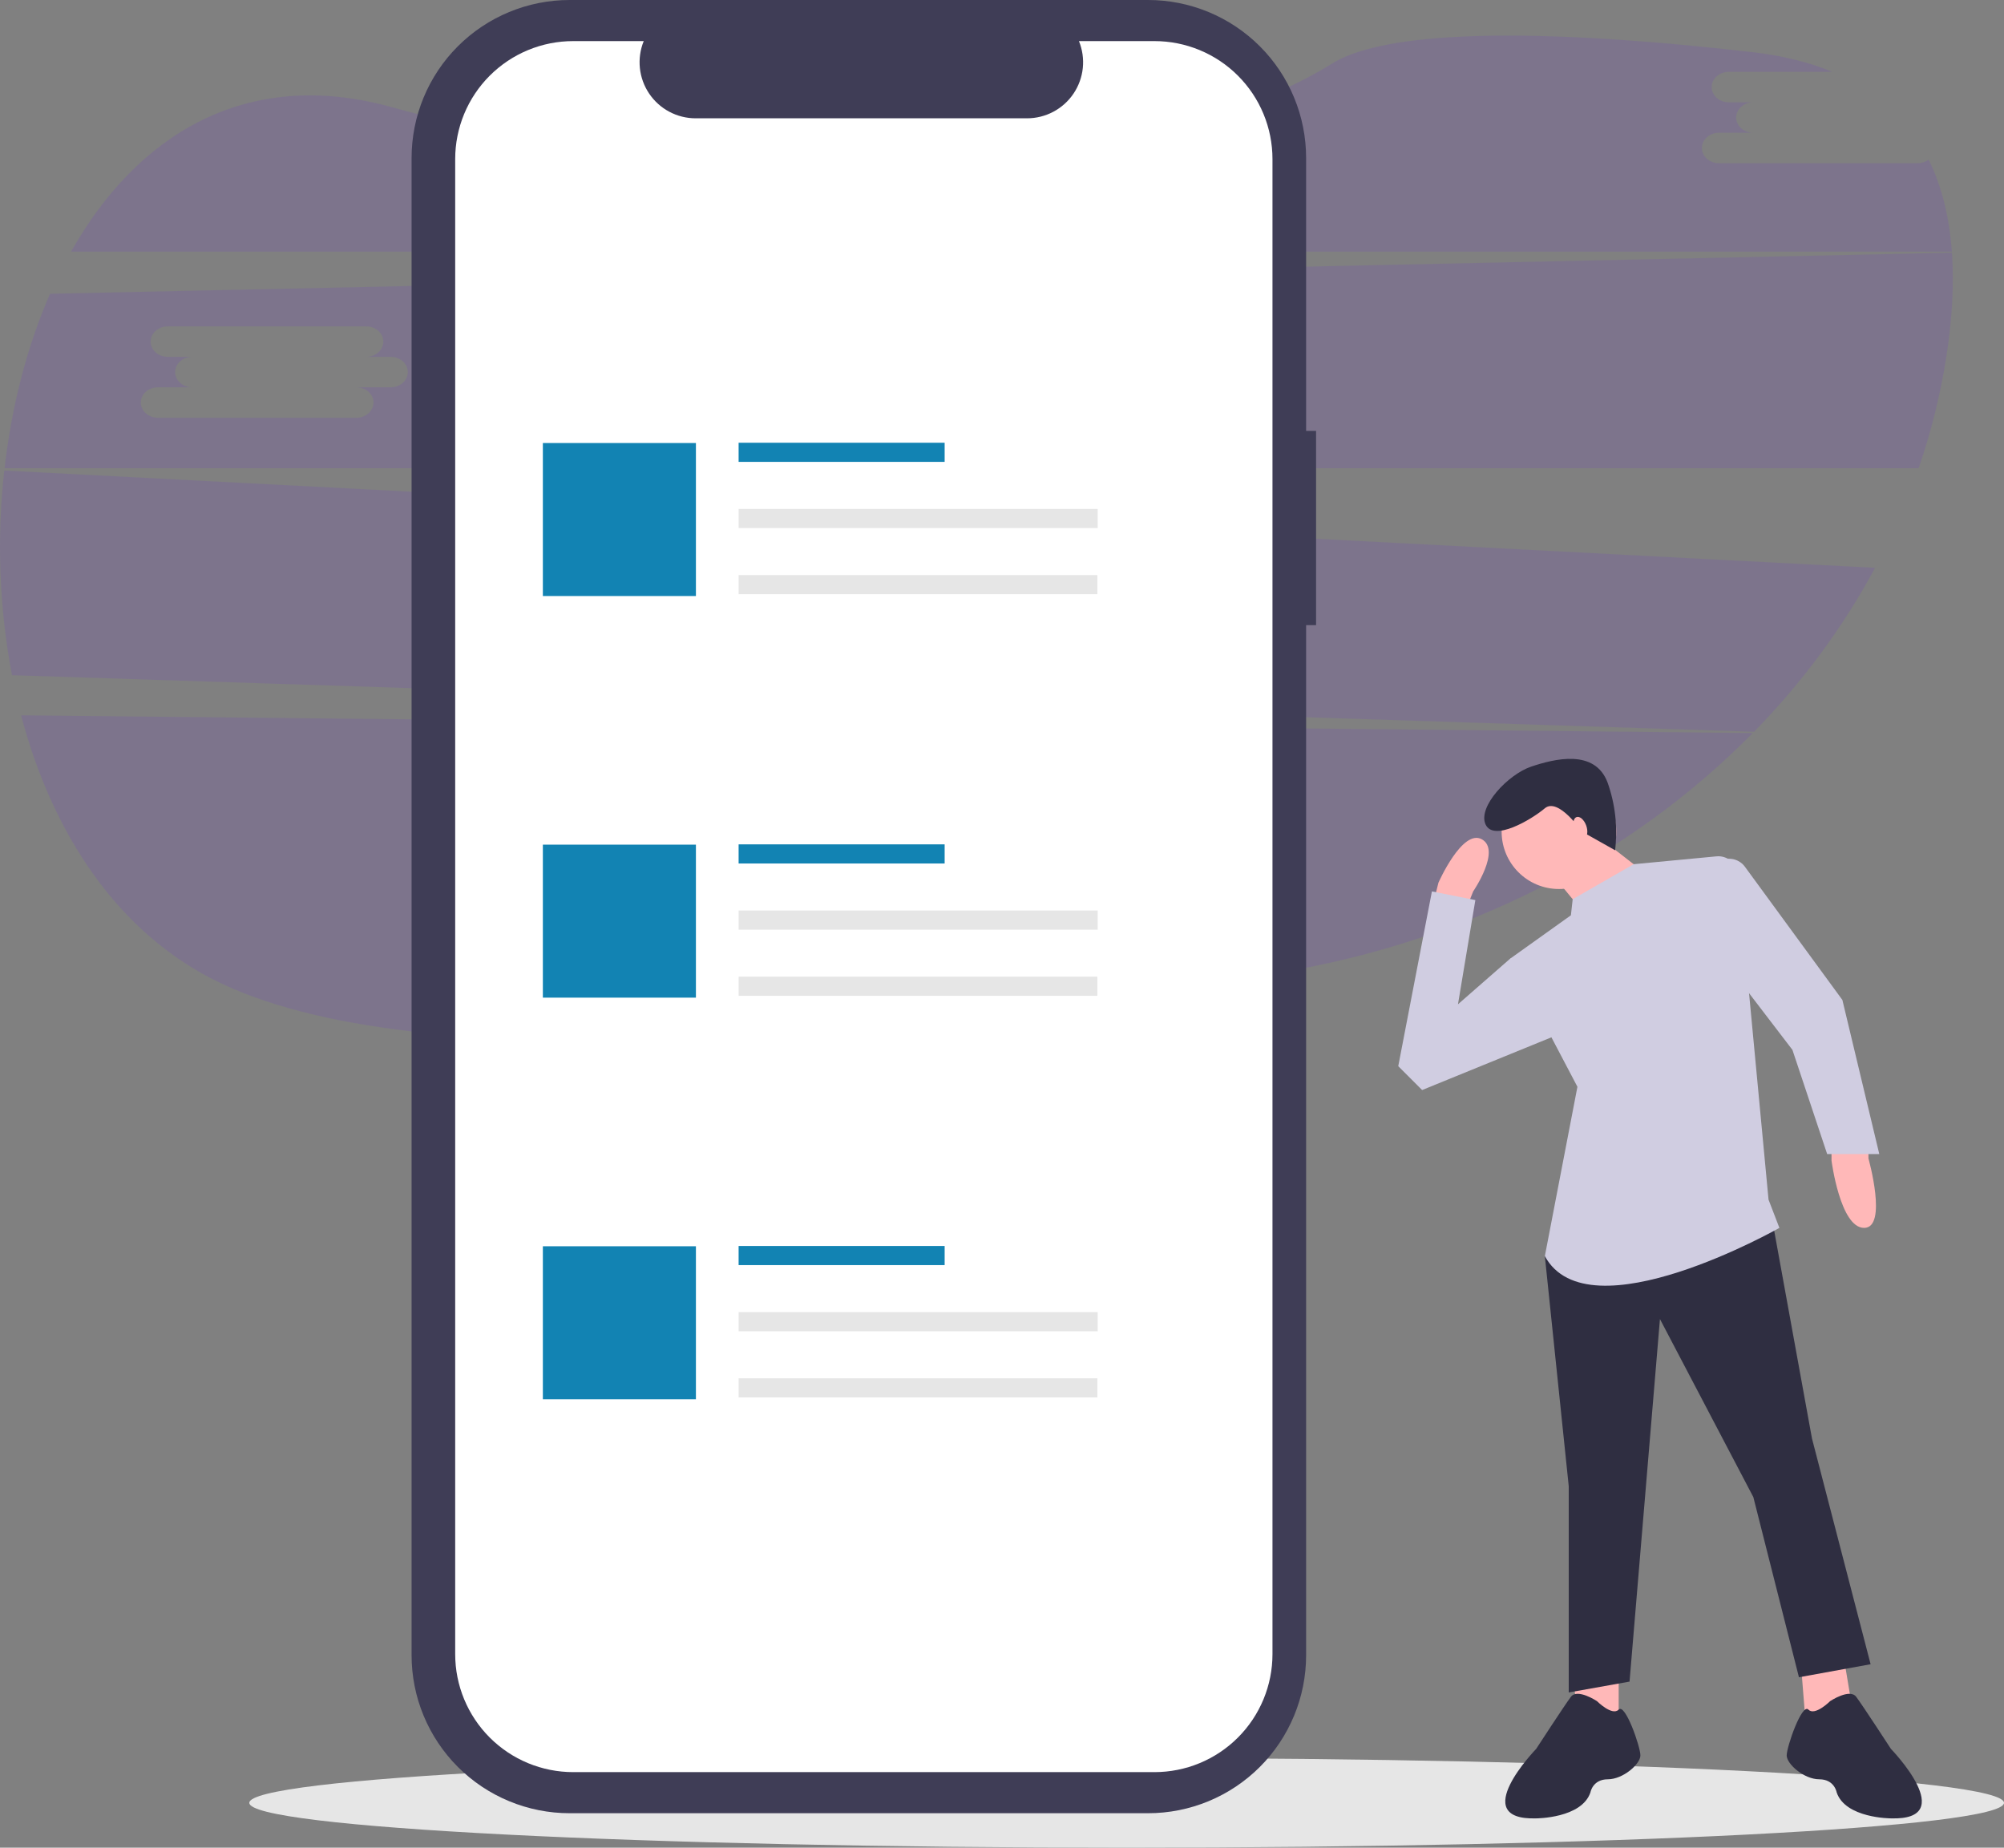 <svg width="627" height="578" viewBox="0 0 627 578" fill="none" xmlns="http://www.w3.org/2000/svg">
<rect x="0" y="0" width="627" height="578" fill="#808080" stroke="none"/>
<path opacity="0.1" d="M6.605 223.775C16.273 260.47 36.74 292.19 69.086 307.565C136.306 339.518 287.905 323.04 401.049 304.104C458.221 294.568 510.115 268.224 548.376 229.314L6.605 223.775Z" fill="#640DFF"/>
<path opacity="0.1" d="M599.919 51.06H537.839C536.416 51.06 535.051 50.558 534.045 49.665C533.039 48.771 532.474 47.559 532.474 46.295C532.474 45.032 533.039 43.819 534.045 42.926C535.051 42.032 536.416 41.53 537.839 41.53H548.571C547.148 41.53 545.783 41.028 544.777 40.135C543.771 39.241 543.205 38.029 543.205 36.765C543.205 35.502 543.771 34.29 544.777 33.396C545.783 32.502 547.148 32 548.571 32H540.908C539.485 32 538.12 31.498 537.114 30.605C536.107 29.711 535.542 28.499 535.542 27.235C535.542 25.972 536.107 24.76 537.114 23.866C538.12 22.973 539.485 22.471 540.908 22.471H573.31C566.12 19.503 557.716 17.392 548.037 16.284C459.687 6.205 428.143 12.871 417.016 19.746C403.288 28.202 387.972 34.424 371.605 37.421C317.093 47.406 215.149 59.423 122.751 33.573C76.827 20.715 42.693 42.435 22.238 78.715H610.696C609.927 68.171 607.627 58.439 603.406 49.913C602.436 50.654 601.199 51.061 599.919 51.06Z" fill="#640DFF"/>
<path opacity="0.1" d="M1.337 147.195C-1.048 168.535 -0.239 190.062 3.742 211.214L548.788 228.914C563.961 213.415 576.7 196.164 586.659 177.629L1.337 147.195ZM216.909 192.866H206.177C207.6 192.866 208.965 193.368 209.971 194.262C210.978 195.155 211.543 196.367 211.543 197.631C211.543 198.895 210.978 200.107 209.971 201C208.965 201.894 207.6 202.396 206.177 202.396H144.097C142.674 202.396 141.309 201.894 140.303 201C139.297 200.107 138.731 198.895 138.731 197.631C138.731 196.367 139.297 195.155 140.303 194.262C141.309 193.368 142.674 192.866 144.097 192.866H154.829C153.406 192.866 152.041 192.364 151.035 191.471C150.029 190.577 149.463 189.365 149.463 188.101C149.463 186.837 150.029 185.626 151.035 184.732C152.041 183.838 153.406 183.336 154.829 183.336H147.166C145.743 183.336 144.378 182.834 143.372 181.941C142.365 181.047 141.8 179.835 141.8 178.571C141.8 177.308 142.365 176.096 143.372 175.202C144.378 174.308 145.743 173.806 147.166 173.806H209.246C210.669 173.806 212.034 174.308 213.04 175.202C214.046 176.096 214.612 177.308 214.612 178.571C214.612 179.835 214.046 181.047 213.04 181.941C212.034 182.834 210.669 183.336 209.246 183.336H216.909C218.332 183.336 219.697 183.838 220.703 184.732C221.71 185.626 222.275 186.837 222.275 188.101C222.275 189.365 221.71 190.577 220.703 191.471C219.697 192.364 218.332 192.866 216.909 192.866V192.866Z" fill="#640DFF"/>
<path opacity="0.1" d="M610.723 79.041L15.661 91.9C8.426 108.418 3.653 127.097 1.426 146.463H600.298C604.208 135.09 607.1 123.46 608.947 111.682C610.729 100.297 611.442 89.293 610.723 79.041ZM122.233 121.157H111.501C112.924 121.157 114.289 121.659 115.295 122.553C116.301 123.446 116.867 124.658 116.867 125.922C116.867 127.186 116.301 128.398 115.295 129.291C114.289 130.185 112.924 130.687 111.501 130.687H49.421C47.998 130.687 46.633 130.185 45.627 129.291C44.62 128.398 44.055 127.186 44.055 125.922C44.055 124.658 44.62 123.446 45.627 122.553C46.633 121.659 47.998 121.157 49.421 121.157H60.153C58.73 121.157 57.365 120.655 56.358 119.762C55.352 118.868 54.787 117.656 54.787 116.392C54.787 115.128 55.352 113.916 56.358 113.023C57.365 112.129 58.73 111.627 60.153 111.627H52.49C51.066 111.627 49.702 111.125 48.695 110.232C47.689 109.338 47.124 108.126 47.124 106.862C47.124 105.599 47.689 104.387 48.695 103.493C49.702 102.599 51.066 102.097 52.49 102.097H114.569C115.993 102.097 117.357 102.599 118.364 103.493C119.37 104.387 119.935 105.599 119.935 106.862C119.935 108.126 119.37 109.338 118.364 110.232C117.357 111.125 115.993 111.627 114.569 111.627H122.233C123.656 111.627 125.021 112.129 126.027 113.023C127.033 113.916 127.599 115.128 127.599 116.392C127.599 117.656 127.033 118.868 126.027 119.762C125.021 120.655 123.656 121.157 122.233 121.157V121.157Z" fill="#640DFF"/>
<g clip-path="url(#clip0)">
<path d="M352.5 578C504.102 578 627 571.719 627 563.971C627 556.223 504.102 549.942 352.5 549.942C200.898 549.942 78 556.223 78 563.971C78 571.719 200.898 578 352.5 578Z" fill="#E6E6E6"/>
<path d="M584.587 358.983V362.379C584.587 362.379 590.702 384.11 583.228 384.11C575.753 384.11 573.035 363.058 573.035 363.058V358.983H584.587Z" fill="#FFB8B8"/>
<path d="M448.689 281.567L450.048 276.134C450.048 276.134 457.522 259.157 463.637 262.552C469.753 265.948 460.919 278.85 460.919 278.85L459.56 282.246L448.689 281.567Z" fill="#FFB8B8"/>
<path d="M492.176 524.684L493.535 536.228L506.445 538.265V523.325L492.176 524.684Z" fill="#FFB8B8"/>
<path d="M563.523 521.288L564.881 538.265L579.83 536.228L577.112 519.929L563.523 521.288Z" fill="#FFB8B8"/>
<path d="M486.061 392.26L483.343 392.938L490.817 464.923V529.437L509.842 526.041L519.355 412.633L548.573 468.318L562.843 524.684L585.266 520.609L566.92 449.983L554.689 382.752L486.061 392.26Z" fill="#2F2E41"/>
<path d="M499.65 532.153C499.65 532.153 493.535 528.079 491.496 530.795C489.458 533.511 480.625 547.093 480.625 547.093C480.625 547.093 458.881 569.504 480.625 568.825C480.625 568.825 494.894 568.825 497.612 560.675C497.612 560.675 498.291 556.601 503.048 556.601C507.804 556.601 513.24 551.847 513.24 549.131C513.24 546.414 508.484 532.699 506.445 534.803C504.407 536.907 499.65 532.153 499.65 532.153Z" fill="#2F2E41"/>
<path d="M572.6 532.153C572.6 532.153 578.716 528.079 580.754 530.795C582.793 533.511 591.626 547.093 591.626 547.093C591.626 547.093 613.37 569.504 591.626 568.825C591.626 568.825 577.357 568.825 574.639 560.675C574.639 560.675 573.959 556.601 569.203 556.601C564.447 556.601 559.011 551.847 559.011 549.131C559.011 546.414 563.767 532.699 565.806 534.803C567.844 536.907 572.6 532.153 572.6 532.153Z" fill="#2F2E41"/>
<path d="M487.759 278.101C497.665 278.101 505.695 270.075 505.695 260.175C505.695 250.275 497.665 242.25 487.759 242.25C477.853 242.25 469.823 250.275 469.823 260.175C469.823 270.075 477.853 278.101 487.759 278.101Z" fill="#FFB8B8"/>
<path d="M486.401 274.436L495.913 285.98L512.9 271.719L500.67 262.212L486.401 274.436Z" fill="#FFB8B8"/>
<path d="M491.496 286.32L492.052 281.295L511.127 270.341L537.04 267.884C537.841 267.808 538.648 267.89 539.417 268.127C540.186 268.363 540.9 268.748 541.52 269.26C542.14 269.772 542.652 270.402 543.029 271.112C543.405 271.822 543.637 272.6 543.713 273.4L553.33 375.282L556.727 384.11C556.727 384.11 496.932 418.065 483.343 392.939L493.535 339.969L472.471 299.902L491.496 286.32Z" fill="#D0CDE1"/>
<path d="M537.702 269.343C538.117 269.274 538.523 269.158 538.912 268.998C540.158 268.549 541.516 268.515 542.782 268.901C544.049 269.286 545.157 270.071 545.941 271.137L576.433 312.805L587.984 361.021H571.676L560.804 328.424L543.138 305.335L537.702 269.343Z" fill="#D0CDE1"/>
<path d="M477.907 298.544L472.471 299.902L456.163 314.163L461.599 281.567L448.009 278.85L437.477 333.518L444.951 340.987L487.42 323.67L477.907 298.544Z" fill="#D0CDE1"/>
<path d="M494.902 260.116C494.902 260.116 487.534 249.303 483.317 252.864C479.101 256.424 467.279 263.407 464.788 257.88C462.297 252.352 471.87 242.225 479.095 239.804C486.32 237.383 499.008 234.165 502.987 244.841C505.383 251.614 506.182 258.849 505.322 265.981L494.902 260.116Z" fill="#2F2E41"/>
<path d="M495.646 262.196C496.658 261.828 496.942 260.054 496.28 258.234C495.618 256.413 494.26 255.236 493.249 255.603C492.237 255.971 491.953 257.745 492.615 259.565C493.277 261.386 494.634 262.563 495.646 262.196Z" fill="#FFB8B8"/>
<path d="M411.767 134.791H408.649V49.414C408.649 42.925 407.37 36.499 404.885 30.504C402.4 24.509 398.758 19.061 394.167 14.473C389.576 9.884 384.125 6.245 378.127 3.761C372.128 1.278 365.699 -2.04697e-05 359.206 2.45879e-10H178.218C171.725 -1.53522e-05 165.296 1.278 159.297 3.761C153.298 6.245 147.848 9.884 143.257 14.473C138.666 19.061 135.024 24.509 132.539 30.504C130.054 36.499 128.775 42.925 128.775 49.414V517.8C128.775 524.289 130.054 530.715 132.539 536.71C135.024 542.705 138.666 548.153 143.257 552.741C147.848 557.33 153.298 560.97 159.297 563.453C165.296 565.936 171.725 567.214 178.218 567.214H359.206C365.699 567.214 372.128 565.936 378.127 563.453C384.125 560.97 389.576 557.33 394.167 552.741C398.758 548.153 402.4 542.705 404.885 536.71C407.37 530.715 408.649 524.289 408.649 517.8V195.564H411.767V134.791Z" fill="#3F3D56"/>
<path d="M361.201 12.856H337.576C338.662 15.518 339.077 18.406 338.784 21.266C338.49 24.126 337.497 26.87 335.893 29.256C334.288 31.643 332.121 33.598 329.582 34.95C327.044 36.302 324.211 37.009 321.334 37.009H217.649C214.772 37.009 211.94 36.302 209.401 34.95C206.862 33.598 204.695 31.643 203.09 29.256C201.486 26.87 200.493 24.126 200.199 21.266C199.906 18.406 200.321 15.518 201.407 12.856H179.341C174.493 12.856 169.691 13.81 165.211 15.665C160.732 17.519 156.661 20.238 153.233 23.664C149.804 27.091 147.084 31.159 145.229 35.636C143.373 40.113 142.418 44.912 142.418 49.758V517.457C142.418 522.303 143.373 527.101 145.229 531.578C147.084 536.056 149.804 540.124 153.233 543.55C156.661 546.977 160.732 549.695 165.211 551.55C169.691 553.404 174.493 554.359 179.341 554.359H361.201C366.05 554.359 370.851 553.404 375.331 551.55C379.811 549.695 383.881 546.977 387.31 543.55C390.738 540.124 393.458 536.056 395.314 531.578C397.169 527.101 398.124 522.303 398.124 517.457V49.758C398.124 44.912 397.169 40.113 395.314 35.636C393.458 31.159 390.738 27.091 387.31 23.664C383.881 20.238 379.811 17.519 375.331 15.665C370.851 13.81 366.05 12.856 361.201 12.856V12.856Z" fill="white"/>
<path d="M295.555 138.499H231.094V144.482H295.555V138.499Z" fill="#1283B3"/>
<path d="M343.444 159.195H231.094V165.177H343.444V159.195Z" fill="#E6E6E6"/>
<path d="M343.334 179.891H231.094V185.873H343.334V179.891Z" fill="#E6E6E6"/>
<path d="M217.736 138.588H169.847V186.449H217.736V138.588Z" fill="#1283B3"/>
<path d="M295.555 264.134H231.094V270.117H295.555V264.134Z" fill="#1283B3"/>
<path d="M343.444 284.83H231.094V290.813H343.444V284.83Z" fill="#E6E6E6"/>
<path d="M343.334 305.526H231.094V311.508H343.334V305.526Z" fill="#E6E6E6"/>
<path d="M217.736 264.223H169.847V312.084H217.736V264.223Z" fill="#1283B3"/>
<path d="M295.555 389.77H231.094V395.752H295.555V389.77Z" fill="#1283B3"/>
<path d="M343.444 410.465H231.094V416.448H343.444V410.465Z" fill="#E6E6E6"/>
<path d="M343.334 431.161H231.094V437.144H343.334V431.161Z" fill="#E6E6E6"/>
<path d="M217.736 389.858H169.847V437.719H217.736V389.858Z" fill="#1283B3"/>
</g>
<defs>
<clipPath id="clip0">
<rect width="549" height="578" fill="white" transform="translate(78)"/>
</clipPath>
</defs>
</svg>
